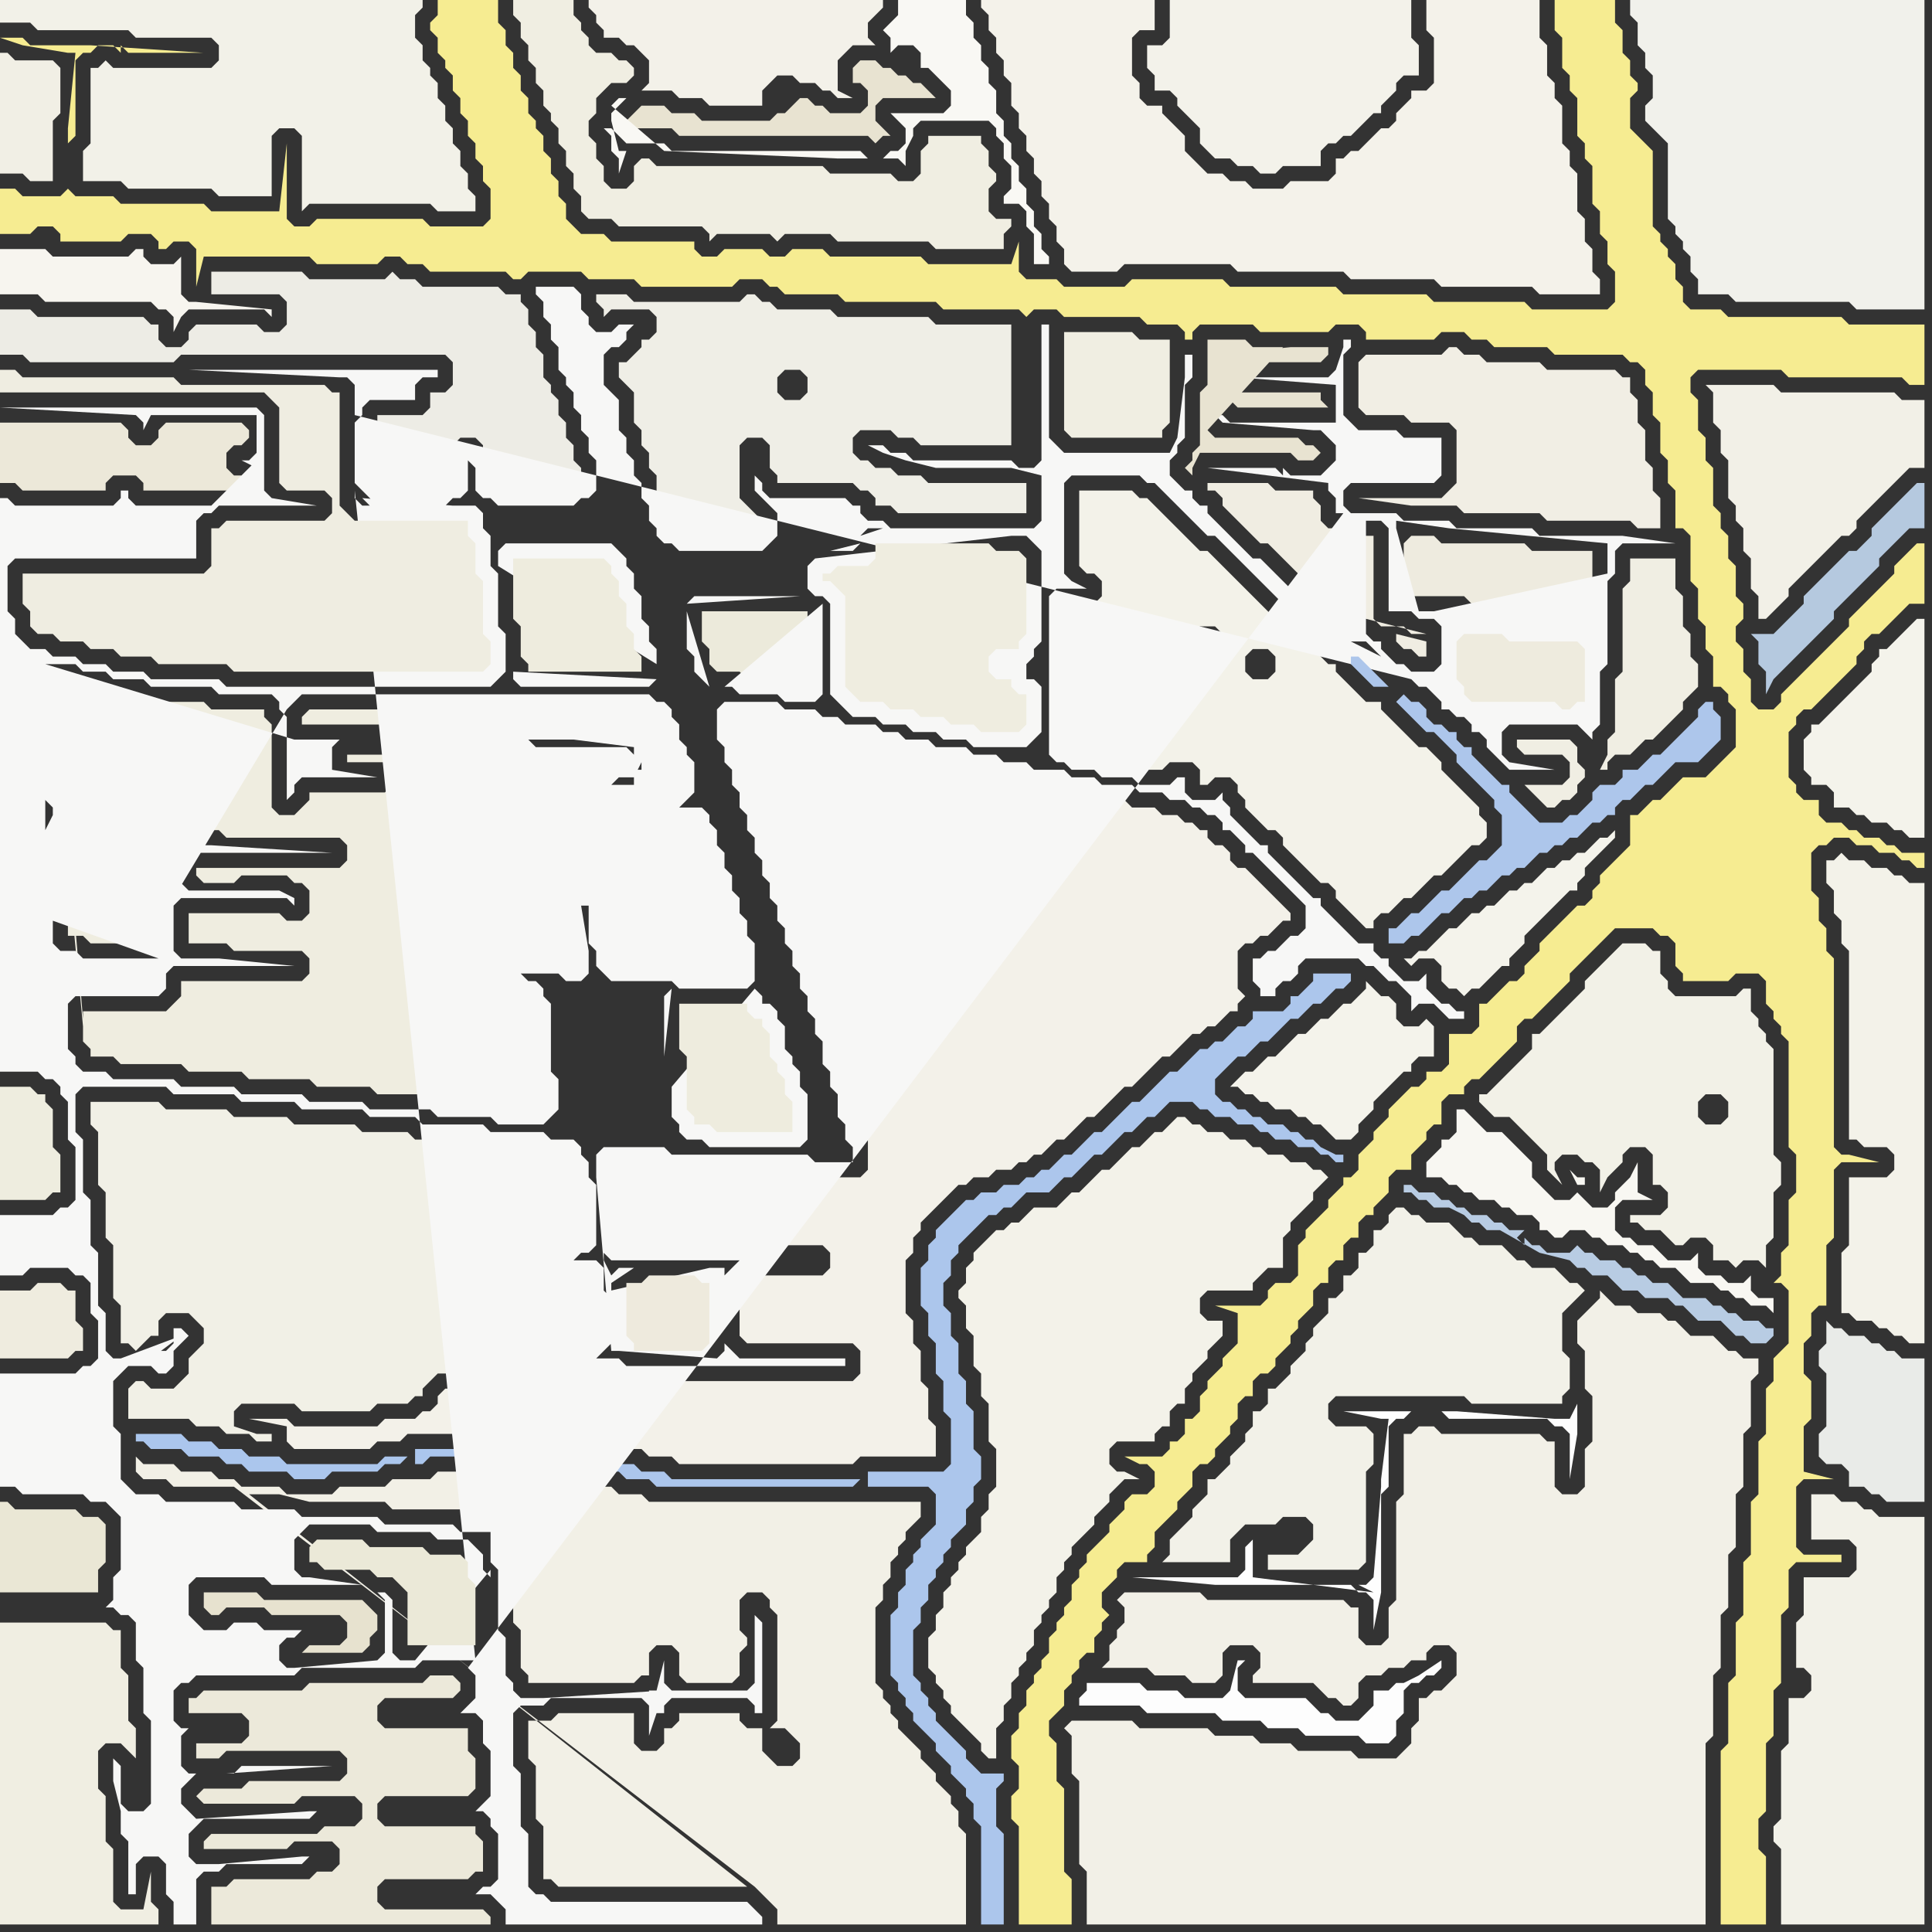 <svg width="256" height="256" xmlns="http://www.w3.org/2000/svg"><rect width="100%" height="100%" fill="#333333" stroke="none"/><script> 
var tempColor;
function hoverPath(evt){
obj = evt.target;
tempColor = obj.getAttribute("fill");
obj.setAttribute("fill","red");
//alert(tempColor);
//obj.setAttribute("stroke","red");}
function recoverPath(evt){
obj = evt.target;
obj.setAttribute("fill", tempColor);
//obj.setAttribute("stroke", tempColor);
}</script><path onmouseover="hoverPath(evt)" onmouseout="recoverPath(evt)" fill="rgb(239,237,224)" d="M  11,136l 0,2 1,1 0,1 3,0 1,1 8,0 1,1 7,0 1,1 8,0 1,1 7,0 1,1 8,0 1,1 7,0 1,1 4,0 1,-1 0,-2 -1,-1 0,-9 -1,-1 0,-1 -1,0 -1,-1 -1,-1 0,-2 1,-1 7,0 1,1 0,-6 -1,-1 0,-2 1,-1 3,0 1,1 0,5 1,1 0,2 1,1 8,0 1,1 7,0 0,-3 -1,-1 0,-2 -1,-1 0,-2 -1,-1 0,-2 -1,-1 0,-2 -1,-1 0,-2 -1,-1 0,-1 -5,0 -1,-1 0,-2 -8,0 -1,-1 0,-2 1,-1 2,0 1,-1 -11,0 -1,-1 -23,0 0,1 5,0 1,1 0,2 -1,1 -10,0 0,1 -1,1 -1,1 -2,0 -1,-1 0,-11 -1,-1 0,-1 -7,0 -1,-1 -8,0 -1,-1 -4,0 -1,-1 -3,0 -1,-1 -4,0 0,6 1,1 0,7 2,0 1,1 0,5 -1,1 0,6 1,1 0,6 2,0 1,1 8,0 0,-1 1,-1 0,-8 -12,0 2,21 -2,-25 10,0 1,-1 1,0 1,-1 0,-1 1,-1 2,0 1,1 0,2 3,0 1,1 15,0 1,1 0,2 -1,1 -19,0 0,1 1,1 4,0 1,-1 6,0 1,1 1,0 1,1 0,3 -1,1 -2,0 -1,-1 -12,0 0,4 5,0 1,1 9,0 1,1 0,2 -1,1 -16,0 0,2 -1,1 -1,1 -11,0 0,1 -2,-24 2,25 75,-31 3,0 1,-1 0,-2 -1,-1 0,-1 -1,-1 0,-2 -1,-1 0,-1 -1,0 -1,-1 -44,0 -1,1 0,1 37,0 1,1 7,0 1,1 0,1 1,1 0,3 -1,1 0,1 -75,31 16,-30 -1,-1 0,-2 2,-2 2,0 1,1 0,2 -1,1 -1,1 -2,0 -16,30 49,-32 2,0 1,1 0,2 -1,1 -2,0 -1,-1 0,-2 1,-1 -49,32Z"/>
<path onmouseover="hoverPath(evt)" onmouseout="recoverPath(evt)" fill="rgb(242,240,230)" d="M  100,250l 2,2 1,1 0,2 25,0 0,-12 -1,-1 0,-2 -1,-1 0,-1 -1,-1 -1,-1 0,-1 -1,-1 -1,-1 0,-1 -1,-1 -1,-1 -1,-1 0,-1 -1,-1 0,-1 -1,-1 0,-1 -1,-1 0,-10 1,-1 0,-2 1,-1 0,-2 1,-1 0,-1 1,-1 0,-1 1,-1 1,-1 0,-2 -36,0 -1,-1 -3,0 -1,-1 -2,0 -1,-1 -2,0 -1,-1 -3,0 -1,-1 -7,0 -1,-1 0,1 -1,1 -4,0 -1,1 -5,0 -1,1 -6,0 -1,1 -6,0 -1,-1 -5,0 -1,-1 -2,0 -1,-1 -4,0 -1,-1 -4,0 -1,-1 0,2 1,1 3,0 1,1 8,0 69,53 -67,-52 4,0 4,1 10,0 1,1 9,0 1,1 4,0 1,1 0,4 1,1 0,8 1,1 0,5 1,1 0,1 14,0 1,-1 1,0 0,-3 1,-1 2,0 1,1 0,3 1,1 6,0 1,-1 0,-3 1,-1 0,-1 -1,-1 0,-4 1,-1 2,0 1,1 0,1 1,1 0,14 -1,1 2,0 1,1 1,1 0,2 -1,1 -2,0 -1,-1 -1,-1 0,-3 -2,0 -1,-1 0,-1 -8,0 0,1 -1,1 -1,0 0,2 -1,1 -2,0 -1,-1 0,-4 -10,0 -1,1 -3,0 0,5 1,1 0,7 1,1 0,7 1,0 1,1 25,0 -66,-52 67,52Z"/>
<path onmouseover="hoverPath(evt)" onmouseout="recoverPath(evt)" fill="rgb(171,198,237)" d="M  54,193l -3,0 -1,1 -12,0 -1,-1 -4,0 -1,-1 -3,0 -1,-1 -3,0 -1,-1 -6,0 0,1 1,0 1,1 4,0 1,1 4,0 1,1 2,0 1,1 5,0 1,1 4,0 1,-1 6,0 1,-1 2,0 1,-1 1,1 1,0 1,-1 4,0 0,-1 -6,0 0,2 -1,-1Z"/>
<path onmouseover="hoverPath(evt)" onmouseout="recoverPath(evt)" fill="rgb(244,242,234)" d="M  132,0l -2,0 0,1 1,1 0,2 1,1 0,2 1,1 0,2 1,1 0,3 1,1 0,2 1,1 0,2 1,1 0,2 1,1 0,2 1,1 0,2 1,1 0,2 1,1 0,2 1,1 6,0 1,-1 14,0 1,1 14,0 1,1 11,0 1,1 12,0 1,1 8,0 0,-2 -1,-1 0,-3 -1,-1 0,-3 -1,-1 0,-5 -1,-1 0,-2 -1,-1 0,-5 -1,-1 0,-2 -1,-1 0,-4 -1,-1 0,-5 -15,0 0,4 1,1 0,6 -1,1 -2,0 0,1 -2,2 0,1 -1,1 -1,0 -1,1 -2,2 -1,0 -1,1 -1,0 0,2 -1,1 -5,0 -1,1 -4,0 -1,-1 -2,0 -1,-1 -2,0 -1,-1 -2,-2 0,-2 -1,-1 -1,-1 -1,-1 0,-1 -2,0 -1,-1 0,-2 -1,-1 0,-5 1,-1 2,0 0,-4Z"/>
<path onmouseover="hoverPath(evt)" onmouseout="recoverPath(evt)" fill="rgb(243,242,234)" d="M  157,0l -2,0 0,5 -1,1 -2,0 0,3 1,1 0,2 2,0 1,1 0,1 1,1 1,1 1,1 0,2 1,1 1,1 2,0 1,1 2,0 1,1 2,0 1,-1 5,0 0,-2 1,-1 1,0 1,-1 1,0 2,-2 1,-1 1,0 0,-1 2,-2 0,-1 1,-1 2,0 0,-4 -1,-1 0,-5Z"/>
<path onmouseover="hoverPath(evt)" onmouseout="recoverPath(evt)" fill="rgb(242,241,232)" d="M  184,161l 0,1 -1,1 -1,0 0,2 -1,1 -1,0 0,2 -1,1 -1,0 0,2 -1,1 -1,0 0,2 -1,1 -1,1 0,1 -1,1 0,1 -1,1 -1,1 0,1 -1,1 -1,1 -1,0 0,2 -1,1 -1,0 0,2 -1,1 0,1 -1,1 -1,1 0,1 -1,1 -1,1 -1,0 0,2 -1,1 -1,1 0,1 -1,1 -1,1 -1,1 0,2 -1,1 9,0 0,-3 1,-1 1,-1 4,0 1,-1 3,0 1,1 0,2 -1,1 -1,1 -4,0 0,2 12,0 1,-1 0,-12 1,-1 0,-4 -1,-1 -4,0 -1,-1 0,-2 1,-1 17,0 1,1 12,0 0,-1 1,-1 0,-4 -1,-1 0,-5 1,-1 1,-1 1,-1 -1,-1 -1,0 -1,-1 -1,-1 -3,0 -1,-1 -1,0 -1,-1 -1,-1 -3,0 -1,-1 -1,0 -1,-1 -1,-1 -3,0 -1,-1 -1,0 -1,-1 -1,0 -1,1Z"/>
<path onmouseover="hoverPath(evt)" onmouseout="recoverPath(evt)" fill="rgb(181,201,223)" d="M  253,65l -1,1 -1,1 -1,1 -1,1 -1,1 0,1 -1,1 -1,1 -1,0 -1,1 -1,1 -1,1 -1,1 -1,1 -1,1 0,1 -1,1 -1,1 -2,2 -3,0 1,1 0,3 1,1 0,3 1,-2 1,-1 2,-2 1,-1 2,-2 1,-1 1,-1 0,-1 1,-1 1,-1 2,-2 1,-1 1,-1 0,-1 1,-1 1,-1 1,-1 1,-1 2,0 0,-6 -1,0 -1,1Z"/>
<path onmouseover="hoverPath(evt)" onmouseout="recoverPath(evt)" fill="rgb(238,237,223)" d="M  0,146l 0,13 6,0 1,-1 1,0 0,-5 -1,-1 0,-5 -1,-1 0,-1 -1,0 -1,-1 -4,0Z"/>
<path onmouseover="hoverPath(evt)" onmouseout="recoverPath(evt)" fill="rgb(243,241,233)" d="M  62,184l -3,0 -1,1 0,1 -1,1 -1,0 -1,1 -4,0 -1,1 -11,0 -1,-1 -5,0 5,1 0,2 1,1 10,0 1,-1 3,0 1,-1 9,0 1,-1 11,0 1,1 3,0 1,1 2,0 1,1 2,0 1,1 3,0 1,1 23,0 1,-1 10,0 0,-4 -1,-1 0,-4 -1,-1 0,-4 -1,-1 0,-3 -1,-1 0,-7 1,-1 0,-2 1,-1 0,-1 1,-1 1,-1 1,-1 1,-1 1,-1 1,0 1,-1 2,0 1,-1 2,0 1,-1 1,0 1,-1 1,0 1,-1 1,-1 1,0 1,-1 1,-1 1,-1 1,0 1,-1 1,-1 1,-1 1,-1 1,0 1,-1 1,-1 1,-1 1,-1 1,0 1,-1 2,-2 1,0 1,-1 1,0 1,-1 1,-1 1,0 0,-1 1,-1 -1,-1 0,-5 1,-1 1,0 1,-1 1,0 1,-1 1,-1 1,0 0,-1 -1,-1 0,0 -1,-1 -3,-3 -1,-1 -1,0 -1,-1 0,-1 -1,-1 -1,0 -1,-1 0,-1 -1,0 -1,-1 -1,0 -1,-1 -2,0 -1,-1 -3,0 -1,-1 -4,0 -1,-1 -3,0 -1,-1 -4,0 -1,-1 -3,0 -1,-1 -3,0 -1,-1 -4,0 -1,-1 -3,0 -1,-1 -2,0 -1,-1 -4,0 -1,-1 -2,0 -1,-1 -4,0 -1,-1 -5,0 0,2 1,1 0,2 1,1 0,2 1,1 0,2 1,1 0,2 1,1 0,2 1,1 0,2 1,1 0,2 1,1 0,2 1,1 0,2 1,1 0,2 1,1 0,2 1,1 0,2 1,1 0,2 1,1 0,3 1,1 0,2 1,1 0,3 1,1 0,2 1,1 0,4 -1,1 -7,0 -1,-1 -18,0 -1,-1 -6,0 0,9 1,1 0,1 27,0 1,1 0,2 -1,1 -10,0 -1,1 0,7 1,1 14,0 1,1 0,3 -1,1 -31,0 -1,-1 -8,0 -1,-1 0,-1 -1,-1 -8,0 0,4 -1,1Z"/>
<path onmouseover="hoverPath(evt)" onmouseout="recoverPath(evt)" fill="rgb(243,242,233)" d="M  141,82l 0,17 1,0 1,1 3,0 1,1 4,0 1,1 2,0 1,-1 3,0 1,1 0,2 1,0 1,-1 2,0 1,1 0,1 1,1 0,1 1,1 1,1 1,1 1,0 1,1 0,1 1,1 1,1 1,1 1,1 1,1 1,0 1,1 0,1 1,1 1,1 1,1 1,1 1,0 0,-1 1,-1 1,0 1,-1 1,-1 1,0 1,-1 1,-1 1,-1 1,0 1,-1 1,-1 1,-1 1,-1 1,0 1,-1 0,-2 -1,-1 0,-1 -1,-1 -1,-1 -1,-1 -1,-1 -1,-1 0,-1 -1,-1 -1,-1 -1,0 -1,-1 -1,-1 -1,-1 -1,-1 -1,-1 0,-1 -2,0 -1,-1 -1,-1 -1,-1 -1,-1 0,-1 -1,0 -1,-1 -1,-1 -1,-1 -1,0 -1,-1 -1,-1 -1,-1 -1,-1 -1,-1 -1,-1 -1,-1 -1,-1 -1,-1 -1,-1 -1,-1 -1,-1 -1,0 -1,-1 -1,-1 -1,-1 -1,-1 -1,-1 -1,-1 -1,-1 -1,0 -1,-1 -7,0 0,10 1,1 1,0 1,1 0,2 -1,1 -4,0 0,2 27,4 1,1 0,2 -1,1 -2,0 -1,-1 0,-2 1,-1 2,0 -27,-4 20,1 1,1 0,2 -1,1 -2,0 -1,-1 0,-2 1,-1 2,0 -20,-1Z"/>
<path onmouseover="hoverPath(evt)" onmouseout="recoverPath(evt)" fill="rgb(238,235,223)" d="M  186,74l 0,5 8,0 1,1 6,0 1,1 9,0 0,-8 -8,0 -1,-1 -11,0 -1,-1 -3,0 -1,1Z"/>
<path onmouseover="hoverPath(evt)" onmouseout="recoverPath(evt)" fill="rgb(233,235,232)" d="M  242,194l 2,0 1,1 0,2 2,0 1,1 1,0 1,1 5,0 0,-19 -3,0 -1,-1 -1,0 -1,-1 -1,0 -1,-1 -2,0 -1,-1 -1,0 -1,-1 0,3 -1,1 0,2 1,1 0,7 -1,1 0,3 1,1Z"/>
<path onmouseover="hoverPath(evt)" onmouseout="recoverPath(evt)" fill="rgb(240,238,226)" d="M  15,231l 1,0 1,1 1,1 0,-4 -1,-1 0,-6 -1,-1 0,-5 -1,0 -1,-1 -14,0 0,40 21,0 0,-2 -1,-1 0,-4 -1,5 -3,0 -1,-1 0,-7 -1,-1 0,-6 -1,-1 0,-5 1,-1Z"/>
<path onmouseover="hoverPath(evt)" onmouseout="recoverPath(evt)" fill="rgb(242,241,232)" d="M  41,0l -41,0 0,3 4,0 1,1 12,0 1,1 10,0 1,1 0,2 -1,1 -13,0 -1,-1 -1,1 -1,0 0,10 -1,1 0,4 5,0 1,1 11,0 1,1 7,0 0,-8 1,-1 2,0 1,1 0,10 1,-1 16,0 1,1 5,0 0,-2 -1,-1 0,-2 -1,-1 0,-2 -1,-1 0,-2 -1,-1 0,-2 -1,-1 0,-2 -1,-1 0,-1 -1,-1 0,-2 -1,-1 0,-3 1,-1 0,-1Z"/>
<path onmouseover="hoverPath(evt)" onmouseout="recoverPath(evt)" fill="rgb(246,236,145)" d="M  0,28l 0,3 4,0 1,-1 2,0 1,1 0,1 8,0 1,-1 3,0 1,1 0,1 1,0 1,-1 2,0 1,1 0,5 1,-4 14,0 1,1 8,0 1,-1 2,0 1,1 2,0 1,1 10,0 1,1 1,0 1,-1 7,0 1,1 6,0 1,1 12,0 1,-1 3,0 1,1 1,0 1,1 7,0 1,1 12,0 1,1 10,0 1,1 0,0 1,-1 3,0 1,1 10,0 1,1 4,0 1,1 0,1 1,0 0,-1 1,-1 7,0 1,1 9,0 1,-1 3,0 1,1 0,1 9,0 1,-1 3,0 1,1 2,0 1,1 7,0 1,1 9,0 1,1 1,0 1,1 0,2 1,1 0,3 1,1 0,4 1,1 0,3 1,1 0,5 1,0 1,1 0,6 1,1 0,4 1,1 0,3 1,1 0,4 1,0 1,1 0,1 1,1 0,5 -1,1 -1,1 -1,1 -1,1 -3,0 -1,1 -1,1 -1,1 -1,0 -1,1 -1,1 -1,0 0,4 -1,1 -1,1 -2,2 0,1 -1,1 0,1 -1,1 -1,0 -1,1 -1,1 -1,1 -1,1 -1,1 0,1 -1,1 -1,1 0,1 -1,1 -1,0 -1,1 -1,1 -1,1 -1,0 0,3 -1,1 -3,0 0,4 -1,1 -2,0 0,1 -1,1 -1,0 -1,1 -1,1 -1,1 0,1 -1,1 -1,1 0,1 -1,1 -1,1 0,2 -1,1 -1,0 0,1 -2,2 0,1 -2,2 -1,1 0,1 -1,1 0,4 -1,1 -2,0 -1,1 0,1 -1,1 -6,0 3,1 0,4 -1,1 -1,1 0,1 -1,1 -1,1 0,1 -1,1 0,2 -1,1 -1,0 0,2 -1,1 -1,0 0,1 -1,1 -5,0 2,1 1,0 1,1 0,2 -1,1 -2,0 -1,1 0,1 -1,1 -1,1 0,1 -1,1 -1,1 -1,1 0,1 -1,1 0,1 -1,1 0,2 -1,1 0,1 -1,1 0,1 -1,1 0,2 -1,1 0,1 -1,1 0,1 -1,1 0,2 -1,1 0,2 -1,1 0,3 1,1 0,3 -1,1 0,3 1,1 0,13 7,0 0,-6 -1,-1 0,-11 -1,-1 0,-5 -1,-1 0,-2 1,-1 1,-1 0,-2 1,-1 0,-1 1,-1 0,-1 1,-1 1,0 0,-2 1,-1 0,-1 1,-1 -1,-1 0,-2 1,-1 1,-1 0,-1 1,-1 3,0 0,-1 1,-1 0,-2 1,-1 1,-1 1,-1 0,-1 1,-1 1,-1 0,-2 1,-1 1,0 1,-1 0,-1 1,-1 1,-1 0,-1 1,-1 0,-2 1,-1 1,0 0,-2 1,-1 1,0 1,-1 0,-1 1,-1 1,-1 0,-1 1,-1 0,-1 1,-1 1,-1 0,-2 1,-1 1,0 0,-2 1,-1 1,0 0,-2 1,-1 1,0 0,-2 1,-1 1,0 0,-1 1,-1 1,-1 0,-2 1,-1 2,0 0,-2 1,-1 1,-1 0,-1 1,-1 1,0 0,-3 1,-1 2,0 0,-1 1,-1 1,0 1,-1 1,-1 1,-1 1,-1 1,-1 0,-2 1,-1 1,0 1,-1 1,-1 1,-1 1,-1 1,-1 0,-1 1,-1 1,-1 1,-1 1,-1 1,-1 1,-1 5,0 1,1 1,0 1,1 0,3 1,1 0,1 6,0 1,-1 3,0 1,1 0,3 1,1 0,1 1,1 0,1 1,1 0,14 1,1 0,5 -1,1 0,6 -1,1 0,3 -1,1 1,0 1,1 0,7 -1,1 -1,1 0,3 -1,1 0,6 -1,1 0,7 -1,1 0,7 -1,1 0,7 -1,1 0,7 -1,1 0,8 -1,1 0,23 6,0 0,-9 -1,-1 0,-4 1,-1 0,-9 1,-1 0,-6 1,-1 0,-9 1,-1 0,-5 1,-1 6,0 0,-1 -5,0 -1,-1 0,-8 1,-1 4,0 -4,-1 0,-6 1,-1 0,-5 -1,-1 0,-4 1,-1 0,-3 1,-1 1,0 0,-8 1,-1 0,-9 1,-1 5,0 -4,-1 -1,0 -1,-1 0,-25 -1,-1 0,-3 -1,-1 0,-3 -1,-1 0,-5 1,-1 1,0 1,-1 2,0 1,1 2,0 1,1 2,0 1,1 1,0 1,1 1,0 0,-2 -3,0 -1,-1 -1,0 -1,-1 -2,0 -1,-1 -1,0 -1,-1 -2,0 -1,-1 0,-2 -2,0 -1,-1 0,-1 -1,-1 0,-6 1,-1 0,-1 1,-1 1,0 1,-1 1,-1 2,-2 1,-1 1,-1 0,-1 1,-1 0,-1 1,-1 1,0 1,-1 1,-1 1,-1 1,-1 2,0 0,-8 -1,0 -1,1 -1,1 -1,1 0,1 -1,1 -1,1 -1,1 -1,1 -1,1 -1,1 0,1 -1,1 -1,1 -1,1 -1,1 -1,1 -1,1 -1,1 -1,1 -1,1 0,1 -1,1 -2,0 -1,-1 0,-3 -1,-1 0,-3 -1,-1 0,-2 1,-1 0,-2 -1,-1 0,-4 -1,-1 0,-3 -1,-1 0,-2 -1,-1 0,-5 -1,-1 0,-3 -1,-1 0,-4 -1,-1 0,-2 1,-1 11,0 1,1 15,0 1,1 2,0 0,-8 -10,0 -1,-1 -15,0 -1,-1 -4,0 -1,-1 0,-2 -1,-1 0,-2 -1,-1 0,-1 -1,-1 0,-1 -1,-1 0,-10 -1,-1 -1,-1 -1,-1 0,-4 1,-1 0,-1 -1,-1 0,-2 -1,-1 0,-3 -1,-1 0,-3 -8,0 0,4 1,1 0,4 1,1 0,2 1,1 0,5 1,1 0,2 1,1 0,5 1,1 0,3 1,1 0,3 1,1 0,4 -1,1 -10,0 -1,-1 -12,0 -1,-1 -11,0 -1,-1 -14,0 -1,-1 -12,0 -1,1 -8,0 -1,-1 -4,0 -1,-1 0,-4 -1,3 -11,0 -1,-1 -12,0 -1,-1 -4,0 -1,1 -2,0 -1,-1 -5,0 -1,1 -2,0 -1,-1 0,-1 -11,0 -1,-1 -3,0 -1,-1 -1,-1 0,-2 -1,-1 0,-2 -1,-1 0,-2 -1,-1 0,-2 -1,-1 0,-1 -1,-1 0,-2 -1,-1 0,-2 -1,-1 0,-2 -1,-1 0,-2 -1,-1 0,-3 -8,0 0,2 -1,1 0,1 1,1 0,2 1,1 0,1 1,1 0,2 1,1 0,2 1,1 0,2 1,1 0,2 1,1 0,2 1,1 0,4 -1,1 -7,0 -1,-1 -14,0 -1,1 -2,0 -1,-1 0,-10 -1,9 -9,0 -1,-1 -11,0 -1,-1 -5,0 -1,-1 0,0 -1,1 -5,0 -1,-1 -2,0 0,3 237,195 0,0 -237,-195 9,-9 1,-1 0,-10 1,-1 1,0 1,-1 2,0 1,1 0,-1 1,1 10,0 -15,-1 -8,0 -1,-1 -3,0 3,1 6,1 1,0 -1,10 0,2 -9,9Z"/>
<path onmouseover="hoverPath(evt)" onmouseout="recoverPath(evt)" fill="rgb(241,239,229)" d="M  7,20l 0,-4 1,-1 0,-6 -1,-1 -5,0 -1,-1 -1,0 0,16 3,0 1,1 3,0Z"/>
<path onmouseover="hoverPath(evt)" onmouseout="recoverPath(evt)" fill="rgb(241,240,230)" d="M  13,146l -1,0 0,3 1,1 0,7 1,1 0,6 1,1 0,7 1,1 0,5 1,0 1,1 1,-1 1,-1 1,0 0,-2 1,-1 3,0 1,1 1,1 0,2 -1,1 -1,1 0,2 -1,1 -1,1 -3,0 -1,-1 -1,0 -1,1 0,4 8,0 1,1 3,0 1,1 3,0 1,1 2,0 0,-1 -2,0 -3,-1 0,-2 1,-1 7,0 1,1 9,0 1,-1 4,0 1,-1 1,0 0,-1 1,-1 1,-1 3,0 0,-4 1,-1 10,0 1,1 5,0 1,-1 0,-4 -1,-1 0,-3 -14,0 -1,-1 0,-2 1,-1 11,0 1,-1 1,0 0,-6 -1,-1 0,-2 -1,-1 0,-1 -3,0 -1,-1 -7,0 -1,-1 -8,0 -1,-1 -6,0 -1,-1 -8,0 -1,-1 -7,0 -1,-1 -8,0 -1,-1Z"/>
<path onmouseover="hoverPath(evt)" onmouseout="recoverPath(evt)" fill="rgb(231,226,207)" d="M  42,212l -7,0 -1,-1 -7,0 0,2 1,1 1,0 1,-1 5,0 1,1 9,0 1,1 0,2 -1,1 -4,0 -1,1 8,0 1,-1 0,-1 1,-1 0,-2 -1,-1 -1,-1Z"/>
<path onmouseover="hoverPath(evt)" onmouseout="recoverPath(evt)" fill="rgb(243,241,233)" d="M  85,7l 0,0 1,1 0,3 -1,1 4,0 1,1 3,0 1,1 7,0 0,-2 1,-1 1,-1 2,0 1,1 2,0 1,1 1,0 1,1 2,0 -2,-1 0,-4 1,-1 1,-1 3,0 -1,-1 0,-2 1,-1 1,-1 0,-1 -39,0 0,1 1,1 0,1 1,1 0,1 2,0 1,1 1,0 1,1Z"/>
<path onmouseover="hoverPath(evt)" onmouseout="recoverPath(evt)" fill="rgb(236,234,219)" d="M  93,84l 0,1 1,1 0,2 1,1 3,0 1,1 5,0 1,1 2,0 1,-1 0,-7 -1,-1 0,-1 -14,0Z"/>
<path onmouseover="hoverPath(evt)" onmouseout="recoverPath(evt)" fill="rgb(239,238,230)" d="M  107,52l 0,0 -1,1 -2,0 -1,-1 0,-2 1,-1 2,0 1,1 0,2 -6,6 1,1 0,3 1,1 0,1 10,0 1,1 1,0 1,1 0,1 2,0 1,1 17,0 0,-4 -13,0 -1,-1 -3,0 -1,-1 -2,0 -1,-1 -1,0 -1,-1 0,-2 1,-1 4,0 1,1 2,0 1,1 12,0 0,-16 -10,0 -1,-1 -12,0 -1,-1 -7,0 -1,-1 -1,0 -1,-1 -1,0 -1,1 -14,0 -1,-1 -4,0 0,1 1,1 0,1 1,-1 5,0 1,1 0,2 -1,1 -1,0 0,1 -1,1 -1,1 -1,0 0,2 1,1 1,1 0,4 1,1 0,2 1,1 0,2 1,1 0,2 1,1 0,2 1,1 0,1 1,0 1,1 9,0 1,-1 0,-1 -1,-1 0,0 -1,-1 -1,-1 0,-7 1,-1 2,0 6,-6Z"/>
<path onmouseover="hoverPath(evt)" onmouseout="recoverPath(evt)" fill="rgb(172,198,236)" d="M  114,196l -25,0 -1,-1 -3,0 -1,-1 -2,0 -1,-1 -2,0 -1,-1 -3,0 -1,-1 -9,0 0,1 7,0 1,1 3,0 1,1 2,0 1,1 2,0 1,1 3,0 1,1 26,0 1,-1 1,1 8,0 1,1 0,4 -1,1 -1,1 0,1 -1,1 0,1 -1,1 0,2 -1,1 0,2 -1,1 0,8 1,1 0,1 1,1 0,1 1,1 0,1 1,1 1,1 1,1 0,1 1,1 1,1 0,1 1,1 1,1 0,1 1,1 0,2 1,1 0,13 3,0 0,-12 -1,-1 0,-5 1,-1 0,-1 -3,0 -1,-1 -1,-1 0,-1 -1,-1 -1,-1 -1,-1 -1,-1 0,-1 -1,-1 0,-1 -1,-1 0,-1 -1,-1 0,-6 1,-1 0,-2 1,-1 0,-2 1,-1 0,-1 1,-1 0,-1 1,-1 0,-1 1,-1 1,-1 0,-2 1,-1 0,-2 1,-1 0,-3 -1,-1 0,-5 -1,-1 0,-3 -1,-1 0,-4 -1,-1 0,-3 -1,-1 0,-3 1,-1 0,-2 1,-1 0,-1 1,-1 3,-3 1,0 1,-1 1,0 1,-1 1,-1 3,0 1,-1 1,-1 1,0 1,-1 1,-1 1,-1 1,0 1,-1 1,-1 1,-1 1,0 1,-1 1,-1 1,0 1,-1 1,-1 3,0 1,1 1,0 1,1 2,0 1,1 2,0 1,1 1,0 1,1 2,0 1,1 2,0 1,1 1,0 1,1 1,0 0,-1 -1,0 -2,-1 -1,-1 -1,0 -1,-1 -1,0 -1,-1 -2,0 -1,-1 -1,0 -1,-1 -1,0 -1,-1 -1,0 -1,-1 0,-2 1,-1 1,-1 1,-1 1,0 1,-1 1,-1 1,0 1,-1 1,-1 1,-1 1,0 1,-1 1,-1 1,0 1,-1 1,-1 1,0 1,-1 0,-1 -5,0 0,1 -1,1 -1,1 -1,0 0,1 -1,1 -4,0 0,1 -1,1 -1,0 -1,1 -1,1 -1,0 -1,1 -1,0 -1,1 -1,1 -1,1 -1,0 -1,1 -1,1 -1,1 -1,1 -1,0 -1,1 -3,3 -1,0 -1,1 -1,1 -1,1 -1,0 -1,1 -1,1 -1,0 -1,1 -1,0 -1,1 -2,0 -1,1 -2,0 -1,1 -1,0 -1,1 -1,1 -1,1 -1,1 0,1 -1,1 0,2 -1,1 0,5 1,1 0,3 1,1 0,4 1,1 0,4 1,1 0,6 -1,1 -10,0 0,2 -1,-1Z"/>
<path onmouseover="hoverPath(evt)" onmouseout="recoverPath(evt)" fill="rgb(243,242,233)" d="M  131,164l -2,2 0,1 -1,1 0,2 -1,1 0,1 1,1 0,3 1,1 0,4 1,1 0,3 1,1 0,5 1,1 0,5 -1,1 0,2 -1,1 0,2 -1,1 -1,1 0,1 -1,1 0,1 -1,1 0,1 -1,1 0,2 -1,1 0,2 -1,1 0,4 1,1 0,1 1,1 0,1 1,1 0,1 1,1 1,1 1,1 1,1 0,1 1,1 1,0 0,-4 1,-1 0,-2 1,-1 0,-2 1,-1 0,-1 1,-1 0,-1 1,-1 0,-2 1,-1 0,-1 1,-1 0,-1 1,-1 0,-2 1,-1 0,-1 1,-1 0,-1 1,-1 1,-1 1,-1 0,-1 1,-1 1,-1 0,-1 2,-2 2,0 -2,-1 -1,0 -1,-1 0,-2 1,-1 5,0 0,-1 1,-1 1,0 0,-2 1,-1 1,0 0,-2 1,-1 0,-1 1,-1 1,-1 0,-1 1,-1 1,-1 0,-2 -2,0 -1,-1 0,-2 1,-1 6,0 0,-1 2,-2 2,0 0,-4 1,-1 0,-1 1,-1 1,-1 1,-1 0,-1 1,-1 1,-1 -1,-1 -1,0 -1,-1 -2,0 -1,-1 -2,0 -1,-1 -1,0 -1,-1 -2,0 -1,-1 -2,0 -1,-1 -1,0 -1,-1 -1,0 -1,1 0,0 -1,1 -1,0 -1,1 -1,1 -1,0 -1,1 -1,1 -1,1 -1,0 -1,1 -2,2 -1,0 -1,1 -1,1 -3,0 -1,1 -1,1 -1,0 -1,1 -1,0 -1,1Z"/>
<path onmouseover="hoverPath(evt)" onmouseout="recoverPath(evt)" fill="rgb(240,238,226)" d="M  144,44l -3,0 0,13 1,1 12,0 0,-1 1,-1 0,-11 -4,0 -1,-1Z"/>
<path onmouseover="hoverPath(evt)" onmouseout="recoverPath(evt)" fill="rgb(254,254,254)" d="M  166,204l 0,0 -1,1 0,3 -1,1 -14,0 11,1 18,0 1,1 1,0 1,1 0,4 1,-5 0,-13 1,-1 0,-8 1,-1 1,0 1,-1 4,0 1,1 13,0 1,1 1,0 1,1 0,6 1,-6 0,-4 -1,2 -2,0 -13,-1 -15,0 5,1 1,0 -1,8 0,1 -1,12 0,0 -1,1 -1,0 2,1 0,0 -16,-2Z"/>
<path onmouseover="hoverPath(evt)" onmouseout="recoverPath(evt)" fill="rgb(240,237,226)" d="M  189,84l -2,0 -1,-1 -3,0 -1,-1 0,-11 -2,0 -1,-1 -3,0 -1,-1 0,-2 -1,-1 0,-1 -5,0 -1,-1 -8,0 0,1 1,0 1,1 0,1 1,1 1,1 1,1 1,1 1,1 1,0 1,1 1,1 1,1 1,1 1,1 1,1 1,1 1,1 1,0 1,1 1,1 0,1 1,-1 1,0 8,2 -4,0 0,1 1,1 1,0 1,1 1,0 0,-2 -4,-1Z"/>
<path onmouseover="hoverPath(evt)" onmouseout="recoverPath(evt)" fill="rgb(244,243,235)" d="M  246,108l 1,0 1,1 2,0 1,1 1,0 1,1 2,0 0,-29 -1,0 -1,1 0,0 -1,1 -1,1 -1,1 -1,0 0,1 -1,1 0,1 -1,1 -1,1 -1,1 -1,1 -1,1 -1,1 -1,1 -1,0 0,1 -1,1 0,4 1,1 0,1 2,0 1,1 0,2 2,0 1,1Z"/>
<path onmouseover="hoverPath(evt)" onmouseout="recoverPath(evt)" fill="rgb(239,236,223)" d="M  0,173l 0,7 9,0 1,-1 1,0 0,-3 -1,-1 0,-4 -1,0 -1,-1 -3,0 -1,1 -4,0Z"/>
<path onmouseover="hoverPath(evt)" onmouseout="recoverPath(evt)" fill="rgb(247,245,239)" d="M  8,34l -1,0 -1,-1 -6,0 0,6 5,0 1,1 14,0 1,1 1,0 1,1 0,2 1,-2 0,0 1,-1 10,0 1,1 0,-1 -10,-1 -1,0 -1,-1 0,-5 -1,1 -3,0 -1,-1 0,-1 -1,0 -1,1Z"/>
<path onmouseover="hoverPath(evt)" onmouseout="recoverPath(evt)" fill="rgb(236,232,217)" d="M  17,63l 1,0 1,1 0,1 13,0 0,-2 -1,0 -1,-1 0,-2 1,-1 1,0 1,-1 0,-1 -1,-1 -10,0 -1,1 0,1 -1,1 -2,0 -1,-1 0,-1 -1,-1 -16,0 0,8 2,0 1,1 11,0 0,-1 1,-1Z"/>
<path onmouseover="hoverPath(evt)" onmouseout="recoverPath(evt)" fill="rgb(237,236,229)" d="M  25,45l 0,0 -1,1 -2,0 -1,-1 0,-2 -1,0 -1,-1 -14,0 -1,-1 -4,0 0,6 3,0 1,1 19,0 1,-1 35,0 1,1 0,3 -1,1 -2,0 0,2 -1,1 -6,0 0,1 -1,1 0,6 1,1 0,0 1,1 7,0 1,-1 1,0 0,-5 1,-1 2,0 1,1 0,1 1,1 0,3 1,0 1,1 8,0 1,-1 1,0 0,-2 -1,-1 0,-2 -1,-1 0,-2 -1,-1 0,-2 -1,-1 0,-1 -1,-1 0,-3 -1,-1 0,-2 -1,-1 0,-2 -1,-1 0,-1 -2,0 -1,-1 -10,0 -1,-1 -2,0 -1,-1 -1,1 -10,0 -1,-1 -12,0 0,3 9,0 1,1 0,3 -1,1 -2,0 -1,-1 -8,0 -1,1Z"/>
<path onmouseover="hoverPath(evt)" onmouseout="recoverPath(evt)" fill="rgb(236,233,218)" d="M  58,229l -7,0 -1,-1 0,-2 1,-1 9,0 1,-1 0,-1 -1,-1 -3,0 -1,1 -15,0 -1,1 -13,0 -1,1 -1,0 0,2 7,0 1,1 0,2 -1,1 -6,0 0,2 3,0 1,-1 15,0 1,1 0,2 -1,1 -12,0 -1,1 -5,0 -1,1 1,1 12,0 1,-1 7,0 1,1 0,2 -1,1 -4,0 -1,1 -14,0 -1,1 0,1 11,0 1,-1 5,0 1,1 0,2 -1,1 -2,0 -1,1 -10,0 -1,1 -2,0 0,5 37,0 0,-1 -1,-1 -13,0 -1,-1 0,-2 1,-1 11,0 1,-1 1,0 0,-4 -1,-1 0,-1 -12,0 -1,-1 0,-2 1,-1 11,0 1,-1 0,-4 -1,-1 0,-3Z"/>
<path onmouseover="hoverPath(evt)" onmouseout="recoverPath(evt)" fill="rgb(247,247,246)" d="M  62,221l 0,0 1,1 0,3 -1,1 -1,1 2,0 1,1 0,3 1,1 0,6 -1,1 -1,1 1,0 1,1 0,1 1,1 0,6 -1,1 -1,0 -1,1 2,0 1,1 1,1 0,2 34,0 0,-1 -1,-1 0,0 -1,-1 -26,0 -1,-1 -1,0 -1,-1 0,-7 -1,-1 0,-7 -1,-1 0,-7 1,-1 3,0 1,-1 12,0 1,1 0,4 1,-3 1,0 0,-1 1,-1 10,0 1,1 0,1 1,0 0,-12 -1,-1 0,9 -1,1 -10,0 -1,-1 0,-3 -1,4 -1,0 0,1 2,-1 -16,1 -3,0 -1,-1 0,-1 -1,-1 0,-5 -1,-1 0,-8 -1,-1 0,-4 -4,0 -1,-1 -9,0 -1,-1 -10,0 -1,-1 -7,0 -1,-1 -9,0 -1,-1 -3,0 -1,-1 -1,-1 0,-6 -1,-1 0,-6 1,-1 1,-1 3,0 1,1 1,0 1,-1 0,-2 1,-1 1,-1 -1,-1 -1,0 0,2 -1,1 -1,0 -1,1 4,-3 0,0 -8,3 -1,0 -1,-1 0,-5 -1,-1 0,-7 -1,-1 0,-6 -1,-1 0,-7 -1,-1 0,-5 1,-1 11,0 1,1 8,0 1,1 7,0 1,1 8,0 1,1 6,0 1,1 8,0 1,1 7,0 1,1 3,0 1,1 0,1 1,1 0,2 1,1 0,8 -1,1 -1,0 -1,1 3,0 1,1 0,3 1,1 0,6 -1,1 0,0 -1,1 3,0 1,1 29,0 0,-1 -14,0 -1,-1 -1,-1 0,-9 1,-1 1,-1 -17,0 -1,-1 0,1 1,2 0,0 1,-1 2,0 -3,2 0,1 13,-3 2,0 0,11 -1,1 0,0 -13,-1 -1,0 -2,-23 0,-3 1,-1 8,0 1,1 18,0 1,1 5,0 0,-2 -1,-1 0,-2 -1,-1 0,-3 -1,-1 0,-2 -1,-1 0,-3 -1,-1 0,-2 -1,-1 0,-2 -1,-1 0,-2 -1,-1 0,-2 -1,-1 0,-2 -1,-1 0,-2 -1,-1 0,-2 -1,-1 0,-2 -1,-1 0,-2 -1,-1 0,-2 -1,-1 0,-2 -1,-1 0,-2 -1,-1 0,-2 -1,-1 0,-4 1,-1 7,0 1,1 4,0 1,1 2,0 1,1 4,0 1,1 2,0 1,1 3,0 1,1 4,0 1,1 3,0 1,1 3,0 1,1 4,0 1,1 3,0 1,1 4,0 1,1 3,0 1,1 2,0 1,1 1,0 1,1 1,0 1,1 0,1 1,0 1,1 1,1 0,1 1,0 1,1 1,1 1,1 1,1 1,1 1,1 1,1 0,3 -1,1 -1,0 -1,1 -1,1 -1,0 -1,1 -1,0 0,3 1,1 0,1 2,0 0,-1 1,-1 1,0 1,-1 0,-1 1,-1 7,0 1,1 1,0 1,1 1,1 1,0 1,1 1,1 0,2 1,-1 2,0 1,1 1,1 2,0 0,-1 -1,0 -1,-1 -1,0 -1,-1 -1,-1 0,-2 -1,1 -2,0 -1,-1 -1,-1 0,-1 -1,0 -1,-1 0,-1 -2,0 -1,-1 -1,-1 -1,-1 -1,-1 -1,-1 0,-1 -1,0 -1,-1 -3,-3 -1,-1 -1,-1 0,-1 -1,0 -1,-1 -1,-1 -1,-1 -1,-1 0,-1 -1,-1 0,-1 -1,1 -3,0 -1,-1 0,-2 -1,0 -1,1 -4,0 -1,-1 -4,0 -1,-1 -3,0 -1,-1 -1,0 -1,-1 0,-21 1,-1 4,0 -2,-1 0,0 -1,-1 0,-12 1,-1 9,0 1,1 1,0 1,1 1,1 1,1 1,1 1,1 1,1 1,1 1,0 1,1 1,1 1,1 1,1 1,1 1,1 1,1 1,1 1,1 1,1 1,1 1,1 1,0 1,1 1,1 1,1 1,-1 3,0 1,1 1,1 1,1 1,1 1,0 1,1 1,1 1,0 1,1 1,1 0,1 1,0 1,1 1,0 1,1 0,1 1,0 1,1 0,1 1,1 1,1 1,1 6,0 -6,-1 -1,-1 0,-3 1,-1 9,0 1,1 0,0 1,1 0,-1 1,-1 0,-7 1,-1 0,-11 1,-1 0,-3 1,-1 7,0 -7,-1 -11,0 -1,-1 -10,0 -1,-1 -6,0 -1,-1 -6,0 -1,-1 0,-2 1,-1 11,0 1,-1 0,-5 -5,0 -1,-1 -5,0 -1,-1 -1,-1 0,-8 1,-1 0,-1 -1,0 0,1 -1,3 -1,1 -11,0 -1,-1 -2,0 1,1 1,0 13,1 0,5 -14,0 -1,-1 -1,0 1,1 0,0 12,1 1,0 2,2 0,2 -1,1 -1,1 -4,0 -1,-1 0,1 -1,-1 -9,0 16,2 0,1 1,1 0,2 1,0 -116,153 119,-152 2,0 1,1 0,11 3,0 1,1 2,0 1,1 0,5 -1,1 -3,0 -1,-1 -1,0 -1,-1 -1,-1 0,-1 -1,0 -1,-1 0,-15 -119,152 128,-140 -2,0 -3,-11 0,-1 7,1 21,2 0,4 -23,5 -128,140 148,-126 0,0 -148,126 129,-130 0,0 -14,-7 0,-1 -1,-1 -1,0 -1,-1 -1,-1 -4,-4 -1,-1 -1,-1 -1,0 -1,-1 -1,-1 -1,-1 -1,-1 -1,-1 -1,-1 0,-1 -1,0 -1,-1 0,-1 -1,0 -1,-1 -1,-1 0,-2 1,-1 0,-1 1,-1 0,-7 1,-1 0,-3 -1,0 0,3 -1,8 -1,2 -14,0 -1,-1 -1,-1 0,-15 -1,0 0,18 -1,1 -2,0 -1,-1 -13,0 -1,-1 -2,0 -1,-1 -2,0 2,1 3,1 4,1 10,0 4,1 0,6 -1,1 -19,0 -1,-1 -2,0 -1,-1 0,-1 -1,0 -1,-1 -10,0 -1,-1 0,-1 -1,-1 0,2 1,1 0,0 1,1 1,1 0,3 -1,1 -1,1 -11,0 -1,-1 -1,0 -1,-1 0,-1 -1,-1 0,-2 -1,-1 0,-2 -1,-1 0,-2 -1,-1 0,-2 -1,-1 0,-4 -1,-1 -1,-1 0,-4 1,-1 1,0 1,-1 0,-1 1,-1 -2,0 -1,1 -2,0 -1,-1 0,-1 -1,-1 0,-2 -1,-1 -5,0 0,1 1,1 0,2 1,1 0,2 1,1 0,3 1,1 0,1 1,1 0,2 1,1 0,2 1,1 0,2 1,1 0,4 -1,1 -1,0 -1,1 -10,0 -1,-1 -1,0 -1,-1 0,-3 -1,-1 0,4 -1,1 -1,0 -1,1 -9,0 -1,-1 0,0 -1,-1 -1,-1 0,-8 1,-1 0,-1 1,-1 6,0 0,-2 1,-1 2,0 0,-1 -33,0 20,1 1,0 1,1 0,4 144,36 -129,130 -15,-156 0,1 1,1 1,0 -1,-1 12,1 3,0 1,1 0,2 1,1 0,4 1,1 0,7 1,1 0,5 -1,1 0,0 -1,1 -35,0 -1,-1 -9,0 -1,-1 -4,0 -1,-1 -3,0 -1,-1 -3,0 -1,-1 -2,0 -1,-1 -1,-1 0,-2 -1,-1 0,-6 1,-1 24,0 0,-5 1,-1 1,0 1,-1 13,0 -6,-1 0,0 -1,-1 0,-10 -1,-1 -34,0 18,1 0,0 1,1 0,1 1,-2 14,0 0,5 -1,1 -1,0 2,1 0,-1 -6,6 -10,0 -1,-1 0,-1 -1,0 0,1 -1,1 -13,0 -1,-1 -1,0 0,76 5,0 1,1 1,0 1,1 0,1 1,1 0,5 1,1 0,7 -1,1 -1,0 -1,1 -7,0 0,8 3,0 1,-1 5,0 1,1 1,0 1,1 0,4 1,1 0,5 -1,1 -1,0 -1,1 -10,0 0,15 2,0 1,1 8,0 1,1 2,0 1,1 1,1 0,7 -1,1 0,3 -1,1 1,0 1,1 1,0 1,1 0,5 1,1 0,6 1,1 0,11 -1,1 -2,0 -1,-1 0,-5 -1,-1 0,3 1,4 0,3 1,1 0,7 1,0 0,-4 1,-1 2,0 1,1 0,4 1,1 0,3 3,0 0,-6 1,-1 2,0 1,-1 10,0 1,-1 -1,0 -11,1 -3,0 -1,-1 0,-3 1,-1 1,-1 14,0 1,-1 -1,0 -15,1 -1,-1 0,0 -1,-1 0,-2 1,-1 1,-1 -1,0 -1,-1 0,-4 1,-1 -1,0 -1,-1 0,-4 1,-1 1,0 1,-1 13,0 1,-1 15,0 1,-1 7,0 -16,-155 15,156 -7,-1 -2,0 -1,-1 0,-7 -1,-1 -1,0 1,1 0,7 -1,1 -11,1 -1,0 -1,-1 0,-2 1,-1 1,0 1,-1 -5,0 -1,-1 -3,0 -1,1 -3,0 -1,-1 -1,-1 0,-4 1,-1 9,0 1,1 12,0 -7,-1 -1,0 -1,-1 0,-4 1,-1 1,-1 8,0 1,1 7,0 1,1 4,0 1,1 1,1 0,2 1,1 0,-1 -10,12 7,1 -56,-133 4,0 1,1 3,0 1,1 4,0 1,1 8,0 1,1 7,0 1,1 0,1 1,1 0,11 1,-1 0,-1 1,-1 10,0 -6,-1 0,-3 1,-1 -6,0 -33,-10 56,133 -24,-127 1,-1 1,-1 46,0 1,1 1,0 1,1 0,1 1,1 0,2 1,1 0,1 1,1 0,4 -1,1 -1,1 3,0 1,1 0,1 1,1 0,2 1,1 0,2 1,1 0,2 1,1 0,2 1,1 0,2 1,1 0,5 -1,1 -9,0 -1,-1 -8,0 -1,-1 -1,-1 0,-2 -1,-1 0,-5 -1,0 1,6 0,3 -1,1 -2,0 -1,-1 -5,0 1,1 1,0 1,1 0,1 1,1 0,9 1,1 0,4 -1,1 -1,1 -6,0 -1,-1 -7,0 -1,-1 -8,0 -1,-1 -7,0 -1,-1 -8,0 -1,-1 -7,0 -1,-1 -8,0 -1,-1 -3,0 -1,-1 0,-1 -1,-1 0,-6 1,-1 11,0 1,-1 0,-2 1,-1 16,0 -10,-1 -5,0 -1,-1 0,-6 1,-1 14,0 1,1 0,-1 -2,-1 -12,0 -1,-1 0,-3 1,-1 19,0 -16,-1 -3,0 -1,-1 0,-2 -1,2 -1,1 -1,0 -1,1 2,0 1,1 0,5 15,-25 24,127 27,-90 0,0 -1,1 0,8 1,-9 -27,90 27,-80 0,0 -27,80 38,-90 1,1 0,1 1,0 1,1 0,1 1,1 0,3 1,1 0,1 1,1 0,2 1,1 0,6 -1,1 -12,0 -1,-1 -2,0 -1,-1 0,-1 -1,-1 0,-4 11,-13 -38,90 24,-130 -17,0 -1,-1 0,-1 19,1 -1,1 -24,130 -57,-133 -1,0 -1,1 0,8 1,1 0,7 1,1 0,-18 57,133 -56,-115 0,0 1,1 0,1 -1,2 0,-4 56,115 -55,-102 0,0 55,102 4,-146 0,-2 1,-1 14,0 1,1 1,1 0,1 1,1 0,2 1,1 0,3 1,1 0,2 1,1 0,2 -21,-13 -4,146 53,-151 2,0 -3,1 0,0 1,-1 -53,151 52,-149 0,0 -1,1 -3,0 4,-1 -52,149 72,-150 2,0 1,1 1,1 0,12 -1,1 0,1 -1,1 0,2 1,0 1,1 0,6 -2,2 -7,0 -1,-1 -3,0 -1,-1 -3,0 -1,-1 -3,0 -1,-1 -3,0 -1,-1 -1,-1 -1,-1 0,-12 -1,-1 -1,0 -1,-1 0,-3 1,-1 26,-3 -72,150 44,-142 -14,0 -1,1 0,0 15,-1 -44,142 29,-140 0,5 1,1 0,2 1,1 1,1 0,0 -3,-10 -29,140 47,-141 0,12 -1,1 -4,0 -1,-1 -5,0 -1,-1 -1,0 13,-11 -47,141 73,-133 -73,133 131,-139 7,0 1,1 9,0 1,1 0,-1 -18,-2 0,1 -131,139 -41,-94 -10,0 -1,-1 -2,0 -1,-1 0,-3 14,5 41,94 -32,14 1,0 1,-1 12,0 -14,1 32,-14 8,-123 0,0 1,1 12,0 1,1 0,2 1,0 0,-1 -1,2 -2,0 -1,1 3,0 0,-5 -8,-1 -6,0 -8,123Z"/>
<path onmouseover="hoverPath(evt)" onmouseout="recoverPath(evt)" fill="rgb(238,236,222)" d="M  69,85l 0,2 1,1 0,1 15,0 0,-2 -1,-1 0,-2 -1,-1 0,-3 -1,-1 0,-2 -1,-1 0,-1 -1,-1 -12,0 0,8 1,1Z"/>
<path onmouseover="hoverPath(evt)" onmouseout="recoverPath(evt)" fill="rgb(239,237,224)" d="M  111,78l 0,0 1,1 0,12 1,1 1,1 3,0 1,1 3,0 1,1 3,0 1,1 3,0 1,1 5,0 1,-1 0,-4 -1,0 -1,-1 0,-1 -2,0 -1,-1 0,-2 1,-1 3,0 0,-1 1,-1 0,-10 -1,-1 -3,0 -1,-1 -15,0 0,2 -1,1 -4,0 -1,1 -1,0 0,1 1,0 1,1Z"/>
<path onmouseover="hoverPath(evt)" onmouseout="recoverPath(evt)" fill="rgb(232,227,209)" d="M  121,13l 3,0 -1,-1 0,0 -1,-1 -1,0 -1,-1 -1,0 -1,-1 -1,0 -1,-1 -2,0 -1,1 0,2 1,0 1,1 0,2 -1,1 -4,0 -1,-1 -1,0 -1,-1 -1,0 -1,1 0,0 -1,1 -1,0 -1,1 -9,0 -1,-1 -3,0 -1,-1 -3,0 -2,2 1,1 5,0 1,1 25,0 1,1 1,-1 1,0 -1,-1 -1,-1 0,-2 1,-1Z"/>
<path onmouseover="hoverPath(evt)" onmouseout="recoverPath(evt)" fill="rgb(244,243,235)" d="M  167,141l -1,1 -1,0 -1,1 -1,1 1,0 1,1 1,0 1,1 1,0 1,1 2,0 1,1 1,0 1,1 1,0 1,1 1,1 2,0 1,-1 0,-1 1,-1 1,-1 0,-1 1,-1 1,-1 1,-1 1,-1 1,0 0,-1 1,-1 2,0 0,-4 -1,-1 0,0 -1,1 -2,0 -1,-1 0,-2 -1,-1 -1,0 -1,-1 -1,-1 0,1 -1,1 0,0 -1,1 -1,0 -1,1 -1,1 -1,0 -1,1 -1,1 -1,0 -1,1 -1,1 -1,1 -1,0 -1,1Z"/>
<path onmouseover="hoverPath(evt)" onmouseout="recoverPath(evt)" fill="rgb(173,198,235)" d="M  185,93l 0,0 1,1 1,1 1,1 1,1 1,0 1,1 1,1 1,1 0,1 1,1 1,1 1,1 1,1 1,1 0,1 1,1 0,4 -1,1 -1,1 -1,0 -3,3 -1,1 -1,0 -1,1 -1,1 -1,1 -1,0 -1,1 -1,1 -1,0 0,2 2,0 1,-1 1,0 1,-1 1,-1 1,-1 1,0 1,-1 1,-1 1,0 1,-1 1,0 1,-1 1,-1 1,0 1,-1 1,0 1,-1 1,-1 1,0 1,-1 1,0 1,-1 1,0 1,-1 1,-1 1,0 1,-1 1,0 0,-1 1,-1 1,0 1,-1 1,-1 1,0 3,-3 3,0 1,-1 1,-1 1,-1 0,-3 -1,-1 0,-1 -1,0 -1,1 0,1 -1,1 -1,1 -1,1 -1,1 -1,1 -1,0 -1,1 -1,1 -2,0 0,1 -1,1 -2,0 -1,1 0,1 -1,1 -1,1 -1,0 -1,1 -3,0 -1,-1 -1,-1 -1,-1 -1,-1 0,-1 -1,0 -1,-1 -1,-1 -1,-1 -1,-1 0,-1 -1,0 -1,-1 0,-1 -1,0 -1,-1 -1,0 -1,-1 0,-1 -1,-1 -1,0 -1,-1 -1,1 -1,-2 -1,-1 -2,-2 -1,-1 -1,0 0,1 1,1 0,0 1,1 1,1 2,0 1,2Z"/>
<path onmouseover="hoverPath(evt)" onmouseout="recoverPath(evt)" fill="rgb(244,243,235)" d="M  190,125l 0,0 -1,1 -1,0 -1,1 -1,0 1,1 0,0 1,-1 2,0 1,1 0,2 1,1 1,0 1,1 1,-1 1,0 1,-1 1,-1 1,-1 1,0 0,-1 1,-1 1,-1 0,-1 1,-1 1,-1 1,-1 1,-1 1,-1 1,-1 1,0 0,-1 1,-1 0,-1 1,-1 1,-1 1,-1 1,-1 0,-1 -1,1 -1,0 -1,1 0,0 -1,1 -1,0 -1,1 -1,0 -1,1 -1,0 -1,1 -1,1 -1,0 -1,1 -1,0 -1,1 -1,1 -1,0 -1,1 -1,0 -1,1 -1,1 -1,0 -2,2Z"/>
<path onmouseover="hoverPath(evt)" onmouseout="recoverPath(evt)" fill="rgb(242,240,231)" d="M  189,225l -1,0 0,3 -1,1 0,2 -1,1 -1,1 -5,0 -1,-1 -7,0 -1,-1 -4,0 -1,-1 -5,0 -1,-1 -9,0 -1,-1 -8,0 -1,1 0,0 1,1 0,5 1,1 0,11 1,1 0,7 82,0 0,-24 1,-1 0,-8 1,-1 0,-7 1,-1 0,-7 1,-1 0,-7 1,-1 0,-7 1,-1 0,-6 1,-1 0,-2 -2,0 -1,-1 -1,0 -1,-1 -1,-1 -3,0 -1,-1 -1,-1 -1,0 -1,-1 -3,0 -1,-1 -2,0 -1,-1 -1,-1 0,1 -1,1 -1,1 -1,1 0,3 1,1 0,5 1,1 0,6 -1,1 0,5 -1,1 -2,0 -1,-1 0,-6 -1,0 -1,-1 -13,0 -1,-1 -2,0 -1,1 -1,0 0,8 -1,1 0,13 -1,1 0,4 -1,1 -2,0 -1,-1 0,-4 -1,0 -1,-1 -18,0 -1,-1 -10,0 -1,1 0,0 1,1 0,2 -1,1 0,1 -1,1 0,2 -1,1 6,0 1,1 4,0 1,1 3,0 1,-1 0,-3 1,-1 3,0 1,1 0,2 -1,1 0,1 8,0 1,1 1,1 1,0 1,1 1,0 1,-1 0,-2 1,-1 2,0 1,-1 2,0 1,-1 2,0 0,-1 1,-1 2,0 1,1 0,3 -1,1 -1,1 -1,0 -1,1Z"/>
<path onmouseover="hoverPath(evt)" onmouseout="recoverPath(evt)" fill="rgb(241,241,235)" d="M  225,37l 0,2 4,0 1,1 15,0 1,1 9,0 0,-41 -39,0 0,2 1,1 0,3 1,1 0,2 1,1 0,3 -1,1 0,2 1,1 1,1 1,1 0,10 1,1 0,1 1,1 0,1 1,1 0,2 1,1Z"/>
<path onmouseover="hoverPath(evt)" onmouseout="recoverPath(evt)" fill="rgb(242,241,232)" d="M  255,219l 0,-18 -6,0 -1,-1 -1,0 -1,-1 -2,0 -1,-1 -3,0 0,6 5,0 1,1 0,3 -1,1 -6,0 0,5 -1,1 0,6 1,0 1,1 0,2 -1,1 -2,0 0,6 -1,1 0,9 -1,1 0,2 1,1 0,10 19,0Z"/>
<path onmouseover="hoverPath(evt)" onmouseout="recoverPath(evt)" fill="rgb(239,237,225)" d="M  3,78l 0,2 1,1 0,2 1,1 2,0 1,1 3,0 1,1 3,0 1,1 4,0 1,1 9,0 1,1 33,0 1,-1 0,-3 -1,-1 0,-7 -1,-1 0,-4 -1,-1 0,-2 -15,0 -1,-1 -1,-1 0,-15 -1,0 -1,-1 -19,0 -1,-1 -20,0 -1,-1 -2,0 0,3 35,0 1,1 1,1 0,10 1,1 5,0 1,1 0,2 -1,1 -13,0 -1,1 -1,0 0,5 -1,1 -24,0Z"/>
<path onmouseover="hoverPath(evt)" onmouseout="recoverPath(evt)" fill="rgb(240,238,226)" d="M  91,22l -4,0 -1,-1 -1,0 -1,1 0,2 -1,1 -2,0 -1,-1 0,-2 -1,-1 0,-2 -1,-1 0,-2 1,-1 0,-2 1,-1 1,-1 2,0 1,-1 0,-1 -1,-1 -1,0 -1,-1 -2,0 -1,-1 0,-1 -1,-1 0,-1 -1,-1 0,-2 -8,0 0,2 1,1 0,2 1,1 0,2 1,1 0,2 1,1 0,2 1,1 0,1 1,1 0,2 1,1 0,2 1,1 0,2 1,1 0,2 1,1 3,0 1,1 11,0 1,1 0,1 1,-1 7,0 1,1 1,-1 6,0 1,1 12,0 1,1 9,0 0,-2 1,-1 0,-1 -2,0 -1,-1 0,-3 1,-1 0,-1 -1,-1 0,-2 -1,-1 0,-1 -7,0 0,1 -1,1 0,3 -1,1 -2,0 -1,-1 -8,0 -1,-1Z"/>
<path onmouseover="hoverPath(evt)" onmouseout="recoverPath(evt)" fill="rgb(238,234,221)" d="M  94,174l 0,-4 -1,0 -1,-1 -6,0 -1,1 -2,0 0,7 1,1 0,1 9,0 1,-1Z"/>
<path onmouseover="hoverPath(evt)" onmouseout="recoverPath(evt)" fill="rgb(249,248,244)" d="M  126,14l 0,0 -1,1 -7,0 1,1 0,0 1,1 0,2 -1,1 -1,0 -1,1 -2,0 -1,-1 -25,0 -1,-1 -5,0 -1,-1 -1,-1 -1,0 1,1 0,2 1,1 0,2 1,-3 -1,0 -1,-4 0,-1 1,-1 1,-1 -1,0 -1,1 7,6 23,1 8,0 1,1 0,-2 1,-2 0,-1 1,-1 9,0 1,1 0,1 1,1 0,2 1,1 0,3 -1,1 0,1 2,0 1,1 0,2 1,1 0,4 2,0 0,-1 -1,-1 0,-2 -1,-1 0,-2 -1,-1 0,-2 -1,-1 0,-2 -1,-1 0,-2 -1,-1 0,-2 -1,-1 0,-3 -1,-1 0,-2 -1,-1 0,-2 -1,-1 0,-2 -1,-1 0,-2 -9,0 0,2 -1,1 -1,1 1,1 0,2 1,-1 2,0 1,1 0,2 1,0 1,1 2,2Z"/>
<path onmouseover="hoverPath(evt)" onmouseout="recoverPath(evt)" fill="rgb(232,227,209)" d="M  170,46l -4,0 -1,-1 -5,0 0,6 -1,1 0,7 -1,1 0,1 -1,1 1,1 0,-1 1,-2 12,0 1,1 2,0 1,-1 -1,-1 -1,0 -1,-1 -11,0 -1,-1 10,-11 -10,7 3,0 1,1 12,0 -1,-1 0,-1 -13,0 -1,-1 -1,2 10,-7 -9,1 4,0 1,1 9,0 1,-1 0,-1 -5,0 -10,1 9,-1Z"/>
<path onmouseover="hoverPath(evt)" onmouseout="recoverPath(evt)" fill="rgb(238,235,222)" d="M  194,84l 0,0 -1,1 0,5 1,1 0,1 1,1 11,0 1,1 1,0 1,-1 1,0 0,-7 -1,-1 -9,0 -1,-1Z"/>
<path onmouseover="hoverPath(evt)" onmouseout="recoverPath(evt)" fill="rgb(248,247,242)" d="M  209,158l -1,1 -2,0 -1,-1 -1,-1 -1,-1 0,-2 -1,-1 -1,-1 -1,-1 -1,-1 -2,0 -1,-1 -1,-1 -1,-1 -1,0 0,3 -1,1 -1,0 0,1 -1,1 -1,1 0,2 2,0 1,1 1,0 1,1 1,0 1,1 2,0 1,1 1,0 1,1 2,0 1,1 0,1 1,0 1,1 1,0 1,-1 2,0 1,1 1,0 1,1 2,0 1,1 1,0 1,1 1,0 1,1 2,0 1,1 1,1 3,0 1,1 1,0 1,1 1,0 1,1 2,0 1,1 0,-2 -2,0 -1,-1 0,-2 -1,1 -2,0 -1,-1 -2,0 -1,-1 0,-2 -1,1 -3,0 -1,-1 -1,-1 -2,0 -1,-1 -1,0 -1,-1 0,-3 1,-1 4,0 -2,-1 0,-4 -1,2 0,0 -1,1 -1,1 0,1 -1,1 -2,0 -1,-1 -1,-1 1,-1 0,-1 -1,0 -1,-1 1,2 1,0 -1,1Z"/>
<path onmouseover="hoverPath(evt)" onmouseout="recoverPath(evt)" fill="rgb(240,238,227)" d="M  210,102l 0,0 -1,-1 0,-2 -1,-1 -7,0 0,1 1,1 5,0 1,1 0,2 -1,1 -5,0 1,1 0,0 1,1 1,1 1,0 1,-1 1,0 1,-1 0,-1 1,-1 0,-1 3,0 0,-1 1,-1 2,0 2,-2 1,0 2,-2 1,-1 1,-1 0,-1 1,-1 1,-1 0,-3 -1,-1 0,-3 -1,-1 0,-4 -1,-1 0,-4 -6,0 0,3 -1,1 0,11 -1,1 0,7 -1,1 0,2 -1,2Z"/>
<path onmouseover="hoverPath(evt)" onmouseout="recoverPath(evt)" fill="rgb(243,242,233)" d="M  249,156l -4,0 0,9 -1,1 0,8 1,0 1,1 2,0 1,1 1,0 1,1 1,0 1,1 2,0 0,-61 -2,0 -1,-1 -1,0 -1,-1 -2,0 -1,-1 -2,0 -1,-1 -1,1 -1,0 0,3 1,1 0,3 1,1 0,3 1,1 0,25 1,0 1,1 3,0 1,1 0,2 -1,1Z"/>
<path onmouseover="hoverPath(evt)" onmouseout="recoverPath(evt)" fill="rgb(234,231,213)" d="M  13,208l 1,-1 0,-5 -1,-1 -2,0 -1,-1 -8,0 -1,-1 -1,0 0,12 13,0Z"/>
<path onmouseover="hoverPath(evt)" onmouseout="recoverPath(evt)" fill="rgb(235,233,216)" d="M  50,205l -1,0 -1,-1 -6,0 -1,1 0,2 1,0 1,1 6,0 1,1 2,0 1,1 1,1 0,7 9,0 0,-8 -1,-1 0,-2 -1,-1 -4,0 -1,-1Z"/>
<path onmouseover="hoverPath(evt)" onmouseout="recoverPath(evt)" fill="rgb(238,236,222)" d="M  90,135l 0,4 1,1 0,7 1,1 0,1 2,0 1,1 10,0 0,-4 -1,-1 0,-2 -1,-1 0,-1 -1,-1 0,-3 -1,-1 0,-1 -1,0 -1,-1 0,-1 -9,0Z"/>
<path onmouseover="hoverPath(evt)" onmouseout="recoverPath(evt)" fill="rgb(253,253,253)" d="M  145,223l -1,0 0,1 -1,1 0,1 8,0 1,1 9,0 1,1 5,0 1,1 4,0 1,1 7,0 1,1 3,0 1,-1 0,-2 1,-1 0,-3 1,-1 1,0 1,-1 1,0 1,-1 0,-1 -3,2 -2,1 -1,0 -1,1 -2,0 0,2 -1,1 -1,1 -3,0 -1,-1 -1,0 -1,-1 -1,-1 -8,0 -1,-1 0,-3 1,-1 -1,0 -1,4 -1,1 -5,0 -1,-1 -4,0 -1,-1Z"/>
<path onmouseover="hoverPath(evt)" onmouseout="recoverPath(evt)" fill="rgb(241,238,228)" d="M  183,47l -2,0 -1,1 0,6 1,1 5,0 1,1 5,0 1,1 0,7 -1,1 -1,1 -11,0 7,1 6,0 1,1 10,0 1,1 11,0 1,1 3,0 0,-4 -1,-1 0,-3 -1,-1 0,-4 -1,-1 0,-3 -1,-1 0,-2 -1,0 -1,-1 -9,0 -1,-1 -7,0 -1,-1 -2,0 -1,-1 -1,0 -1,1Z"/>
<path onmouseover="hoverPath(evt)" onmouseout="recoverPath(evt)" fill="rgb(242,241,231)" d="M  213,127l -1,1 -1,1 -1,1 0,1 -1,1 -2,2 -1,1 -1,1 -1,1 -1,0 0,2 -1,1 -1,1 -1,1 -1,1 -1,1 -1,1 -1,0 0,1 1,1 0,0 1,1 2,0 1,1 2,2 1,1 1,1 0,2 1,1 1,1 -1,-2 0,-1 1,-1 2,0 1,1 1,0 1,1 0,3 1,-2 0,0 1,-1 1,-1 0,-1 1,-1 2,0 1,1 0,4 1,0 1,1 0,2 -1,1 -4,0 0,1 1,0 1,1 2,0 1,1 1,1 1,0 1,-1 2,0 1,1 0,2 2,0 1,1 1,-1 2,0 1,1 0,-3 1,-1 0,-6 1,-1 0,-3 -1,-1 0,-14 -1,-1 0,-1 -1,-1 0,-1 -1,-1 0,-3 -1,0 -1,1 -8,0 -1,-1 0,-1 -1,-1 0,-3 -1,0 -1,-1 -3,0 -1,1 -1,1 16,19 0,2 -1,1 -2,0 -1,-1 0,-2 1,-1 2,0 1,1 -16,-19Z"/>
<path onmouseover="hoverPath(evt)" onmouseout="recoverPath(evt)" fill="rgb(184,204,227)" d="M  227,175l 1,0 1,1 1,1 1,0 1,1 2,0 1,-1 0,-1 -1,0 -1,-1 -2,0 -1,-1 -1,0 -1,-1 -1,0 -1,-1 -3,0 -1,-1 -1,-1 -2,0 -1,-1 -1,0 -1,-1 -1,0 -1,-1 -2,0 -1,-1 -1,0 -1,-1 -1,1 -3,0 -1,-1 -1,0 -1,-1 0,1 -1,-1 1,-1 -2,0 -1,-1 -1,0 -1,-1 -2,0 -1,-1 -1,0 -1,-1 -1,0 -1,-1 -2,0 -1,-1 -1,0 0,1 1,0 1,1 1,0 1,1 2,0 -2,-1 4,2 1,1 1,0 1,1 2,0 -2,-1 7,4 4,1 1,1 1,0 1,1 2,0 1,1 1,1 2,0 1,1 3,0 1,1 1,0 1,1 1,1Z"/>
<path onmouseover="hoverPath(evt)" onmouseout="recoverPath(evt)" fill="rgb(242,240,231)" d="M  252,53l 0,0 -1,-1 -15,0 -1,-1 -9,0 1,1 0,4 1,1 0,3 1,1 0,5 1,1 0,2 1,1 0,3 1,1 0,4 1,1 0,3 1,0 1,-1 0,0 1,-1 1,-1 0,-1 1,-1 1,-1 5,-5 1,0 1,-1 0,-1 1,-1 2,-2 1,-1 2,-2 1,-1 2,0 0,-9Z"/>
</svg>